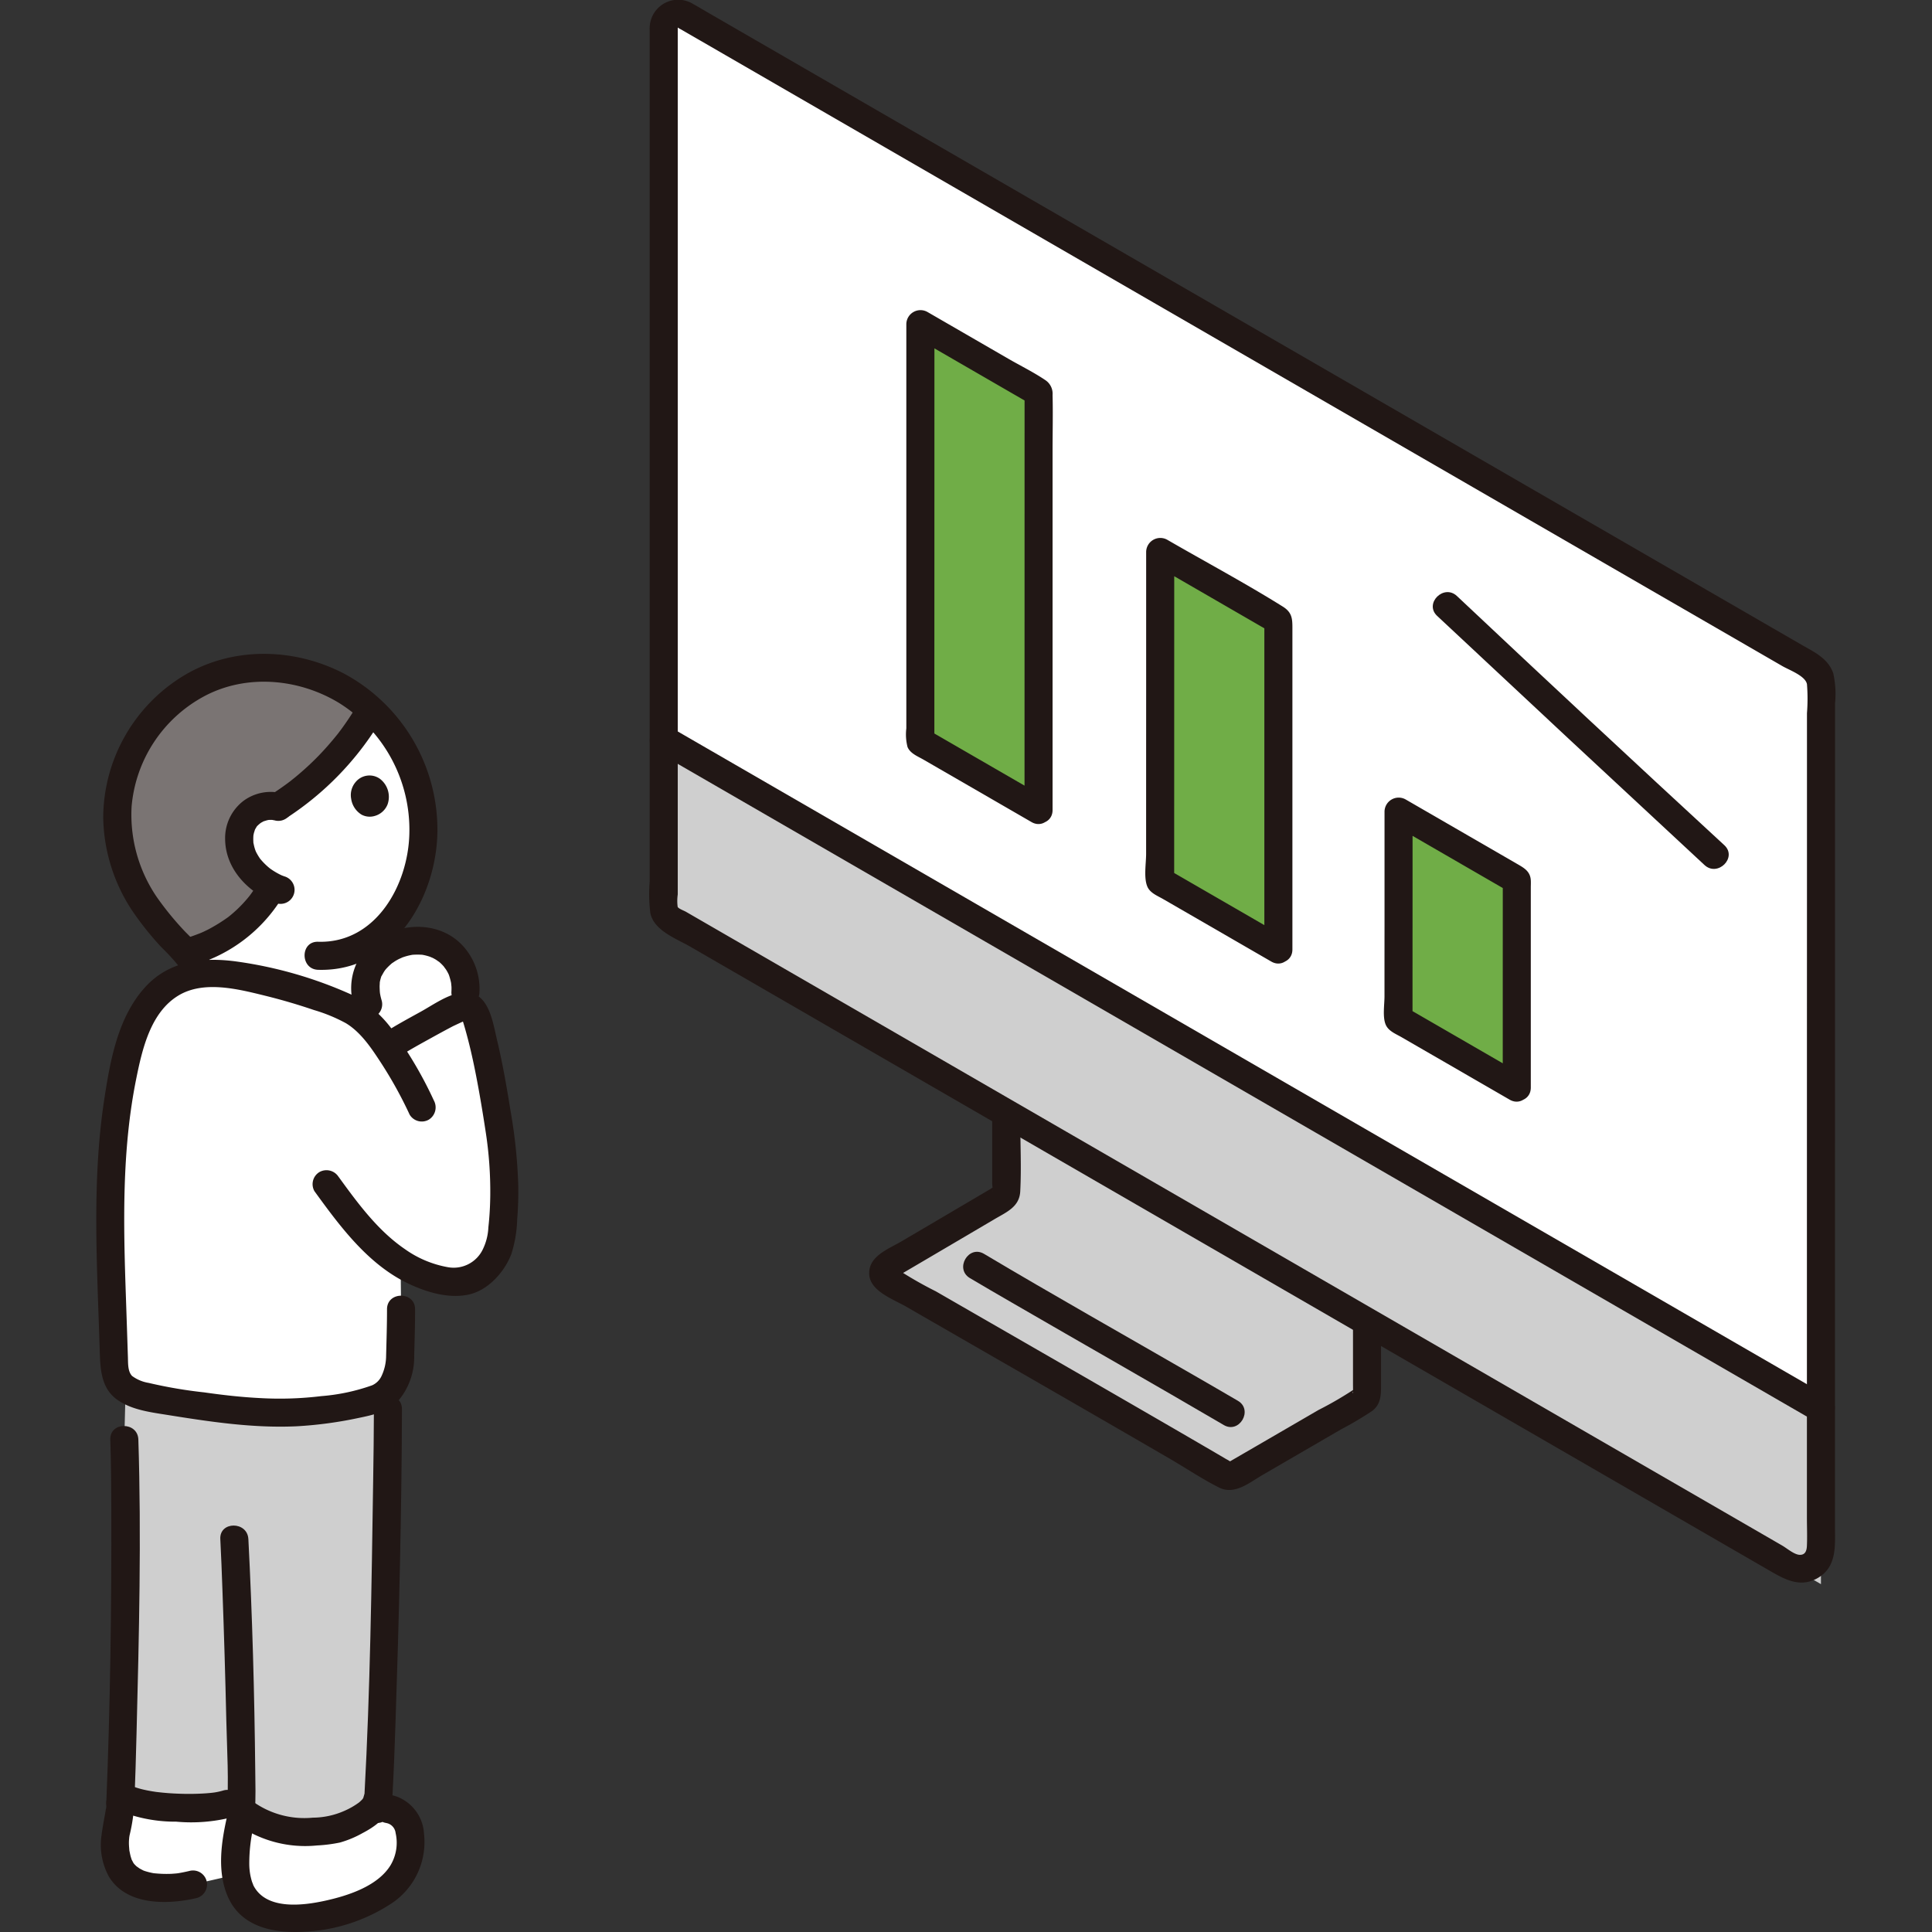 <?xml version="1.0" encoding="UTF-8" standalone="no"?>
<!-- Uploaded to: SVG Repo, www.svgrepo.com, Generator: SVG Repo Mixer Tools -->

<svg
   width="800px"
   height="800px"
   viewBox="-13.75 0 275.497 275.497"
   version="1.1"
   id="svg276"
   sodipodi:docname="computer-and-people-svgrepo-com.svg"
   inkscape:version="1.2.2 (732a01da63, 2022-12-09)"
   xmlns:inkscape="http://www.inkscape.org/namespaces/inkscape"
   xmlns:sodipodi="http://sodipodi.sourceforge.net/DTD/sodipodi-0.dtd"
   xmlns="http://www.w3.org/2000/svg"
   xmlns:svg="http://www.w3.org/2000/svg">
  <rect x="-13.75" y="0" width="275.497" height="275.497" fill="#333333" stroke="none"/>
  <sodipodi:namedview
     id="namedview278"
     pagecolor="#ffffff"
     bordercolor="#000000"
     borderopacity="0.25"
     inkscape:showpageshadow="2"
     inkscape:pageopacity="0.0"
     inkscape:pagecheckerboard="0"
     inkscape:deskcolor="#d1d1d1"
     showgrid="false"
     inkscape:zoom="0.36990524"
     inkscape:cx="-118.94938"
     inkscape:cy="332.5176"
     inkscape:window-width="1920"
     inkscape:window-height="1017"
     inkscape:window-x="-8"
     inkscape:window-y="-8"
     inkscape:window-maximized="1"
     inkscape:current-layer="svg276" />
  <defs
     id="defs204">
    <style
       id="style202">.a{fill:#cfcfcf;}.b{fill:#ffffff;}.c{fill:#3f88c9;}.d{fill:#211715;}.e{fill:#7a7473;}</style>
  </defs>
  <path
     class="a"
     d="m 112.706,180.555 c 3.15,-1.837 9.337,-5.478 16.487,-9.691 a 1.09,1.09 0 0 0 0.537,-0.936 v -11.2 l 51.45,29.744 v 10.263 a 1.09,1.09 0 0 1 -0.543,0.939 c -8.432,4.9 -15.584,9.057 -18.466,10.723 a 1.056,1.056 0 0 1 -1.084,-0.007 c -6.012,-3.6 -33.831,-19.57 -48.38,-27.968 a 1.078,1.078 0 0 1 -10e-4,-1.867 z"
     id="path206" />
  <path
     class="b"
     d="m 80.895,3.921 c 0,28.635 0,84.982 -0.007,125.428 a 1.974,1.974 0 0 0 0.992,1.72 c 41.583,24.031 119.337,68.99 159.557,92.238 a 2.98,2.98 0 0 0 4.475,-2.582 c 0,-32.761 0.006,-86.636 0.012,-123.149 A 2.971,2.971 0 0 0 244.433,95 C 207.758,73.8 102.962,13.22 83.891,2.2 a 2,2 0 0 0 -2.996,1.721 z"
     id="path208" />
  <path
     class="a"
     d="m 239.087,221.948 6.825,3.945 c 0,-7.209 0,-15.728 0,-25.045 -38.952,-22.515 -122.119,-70.6 -165.019,-95.393 0,8.753 0,17.207 0,25.04 40.538,23.433 117.026,67.658 158.194,91.453 z"
     id="path210" />
  <path
     class="c"
     d="m 134.347,115.5 -16.857,-9.746 c 0,-12.086 0.006,-30.055 0.009,-59.541 l 16.854,9.747 c 0,1.228 -0.004,40.545 -0.006,59.54 z"
     id="path212"
     style="fill:#70ad47;fill-opacity:1" />
  <path
     class="c"
     d="m 168.54,135.388 -16.858,-9.746 c 0,-12.086 0.007,-17.459 0.009,-46.945 l 16.855,9.747 c 0,1.233 -0.004,27.956 -0.006,46.944 z"
     id="path214"
     style="fill:#70ad47;fill-opacity:1" />
  <path
     class="c"
     d="m 202.531,155.083 -16.857,-9.746 c 0,-12.086 0.006,-0.127 0.009,-29.613 l 16.854,9.746 c 0,1.23 -0.004,10.623 -0.006,29.613 z"
     id="path216"
     style="fill:#70ad47;fill-opacity:1" />
  <path
     class="d"
     d="m 82.895,3.921 q 0,33.5 0,66.991 0,19.429 0,38.859 0,8.889 0,17.778 a 6.468,6.468 0 0 0 -0.009,1.784 c 0.184,0.272 0.887,0.516 1.177,0.683 l 2.873,1.661 6.045,3.494 q 28.92,16.716 57.837,33.435 l 61.18,35.373 25.581,14.787 2.822,1.634 c 0.685,0.4 1.712,1.3 2.5,1.316 0.805,0.011 0.98,-0.637 1.009,-1.292 0.059,-1.347 0,-2.71 0,-4.058 v -16.5 q 0,-37.9 0.008,-75.8 0,-9.054 0,-18.108 V 101.7 a 26.557,26.557 0 0 0 0,-4.126 c -0.2,-1.192 -2.533,-2.027 -3.512,-2.593 q -9.337,-5.4 -18.673,-10.793 -24.536,-14.188 -49.078,-28.372 l -50.565,-29.231 -35.307,-20.411 -2.424,-1.4 -0.991,-0.574 a 3.65,3.65 0 0 1 -0.49,-0.283 c -0.018,-0.014 0.015,-0.023 0.013,0 -0.2,2.55 -4.2,2.571 -4,0 a 4.067,4.067 0 0 1 6.25,-3.317 c 0.752,0.415 1.488,0.86 2.232,1.29 l 6.144,3.552 17.7,10.232 48.997,28.326 52.266,30.217 21.8,12.6 8.807,5.092 c 1.829,1.057 3.847,1.954 4.581,4.111 a 13.583,13.583 0 0 1 0.252,4.292 v 4.572 q 0,38.733 -0.008,77.467 0,17.642 0,35.281 c 0,2.707 0.317,5.7 -2.359,7.33 -2.676,1.63 -5.053,0.113 -7.4,-1.244 l -12.185,-7.043 -59.693,-34.508 q -31.089,-17.975 -62.179,-35.946 l -13.141,-7.6 -6.288,-3.635 c -1.991,-1.151 -5.136,-2.264 -5.677,-4.759 a 21.9,21.9 0 0 1 -0.1,-4.5 v -4.817 q 0,-4.591 0,-9.185 0,-9.786 0,-19.572 0,-37.421 0,-74.84 V 3.921 c 0.005,-2.574 4.005,-2.578 4.005,0 z"
     id="path218" />
  <path
     class="d"
     d="m 244.9,202.575 -27.2,-15.725 q -16.766,-9.691 -33.53,-19.384 -18.132,-10.481 -36.262,-20.963 l -34.9,-20.175 -29.94,-17.305 -3.192,-1.845 c -2.228,-1.287 -0.216,-4.745 2.019,-3.454 l 29.059,16.8 34.487,19.937 36.318,21 34.053,19.678 28.194,16.3 2.913,1.684 c 2.228,1.288 0.216,4.746 -2.019,3.454 z"
     id="path220" />
  <path
     class="d"
     d="m 133.338,117.222 -8.975,-5.189 -4.158,-2.4 -2.28,-1.318 c -0.82,-0.474 -1.873,-0.866 -2.263,-1.792 a 7.23,7.23 0 0 1 -0.172,-2.66 v -2.441 q 0,-2.672 0,-5.342 0,-13.954 0,-27.908 v -21.96 a 2.019,2.019 0 0 1 3.009,-1.727 l 11.526,6.665 c 1.76,1.018 3.646,1.94 5.329,3.082 a 2.324,2.324 0 0 1 0.99,2.084 c 0.065,2.662 0,5.333 0,8 q 0,16.534 0,33.071 0,9.057 0,18.116 c 0,2.574 -4,2.578 -4,0 l 0.006,-53.8 v -5.748 l 0.991,1.726 -16.854,-9.746 3.009,-1.727 q 0,25.317 -0.008,50.635 0,4.452 0,8.906 l -0.991,-1.727 16.858,9.746 c 2.23,1.288 0.213,4.746 -2.017,3.454 z"
     id="path222" />
  <path
     class="d"
     d="m 167.53,137.115 -8.975,-5.189 -4.157,-2.4 -2.281,-1.318 c -0.82,-0.474 -1.873,-0.866 -2.263,-1.792 -0.528,-1.253 -0.172,-3.292 -0.171,-4.655 q 0,-2 0,-4 0,-9.732 0.005,-19.464 0,-9.8 0,-19.6 a 2.02,2.02 0 0 1 3.01,-1.727 c 5.479,3.169 11.1,6.171 16.471,9.525 1.291,0.807 1.374,1.676 1.374,2.984 v 3.142 25.757 q 0,8.505 0,17.01 c 0,2.574 -4,2.578 -4,0 q 0,-21.384 0,-42.767 0,-2.088 0,-4.177 l 0.99,1.726 -16.854,-9.746 3.012,-1.724 q 0,19.8 -0.007,39.6 0,3.671 0,7.341 l -0.991,-1.727 q 8.43,4.872 16.858,9.746 c 2.226,1.289 0.217,4.747 -2.021,3.455 z"
     id="path224" />
  <path
     class="d"
     d="m 201.522,156.81 -8.975,-5.189 -4.158,-2.4 -2.28,-1.319 c -0.82,-0.474 -1.873,-0.866 -2.263,-1.792 -0.465,-1.1 -0.172,-2.833 -0.172,-4.041 q 0,-1.073 0,-2.146 0,-3.924 0.005,-7.847 0,-8.175 0,-16.349 a 2.018,2.018 0 0 1 3.013,-1.727 l 12.938,7.481 2.955,1.709 c 1,0.578 1.878,1.063 1.952,2.336 0.021,0.347 0,0.7 0,1.048 q 0,6.847 0,13.694 0,7.41 0,14.818 c 0,2.574 -4,2.579 -4,0 q 0,-14.806 0.006,-29.613 l 0.985,1.727 -16.86,-9.749 3.01,-1.727 q 0,12.213 -0.008,24.425 0,2.595 0,5.188 l -0.991,-1.727 q 8.428,4.873 16.858,9.746 c 2.231,1.289 0.22,4.744 -2.015,3.454 z"
     id="path226" />
  <path
     class="d"
     d="m 183.18,188.741 v 8.433 c 0,1.525 0.093,3.032 -1.308,4.053 a 49.8,49.8 0 0 1 -4.388,2.594 l -4.22,2.452 q -3.491,2.028 -6.982,4.055 c -1.866,1.083 -3.984,2.906 -6.2,1.79 -2.43,-1.221 -4.744,-2.788 -7.1,-4.153 q -12.442,-7.222 -24.921,-14.386 -6.309,-3.633 -12.618,-7.269 c -1.793,-1.034 -5.079,-2.172 -5.241,-4.55 -0.177,-2.595 2.659,-3.611 4.532,-4.709 q 4.251,-2.494 8.5,-5 l 2.424,-1.427 1.253,-0.738 0.635,-0.375 q 0.451,-0.386 0.187,0.414 c 0.12,-0.117 0,-1.012 0,-1.155 v -9.328 c 0,-2.574 4,-2.578 4,0 0,3.47 0.183,6.988 0,10.452 -0.117,2.207 -1.958,2.948 -3.641,3.939 l -5.872,3.457 q -2.451,1.441 -4.9,2.882 l -2.1,1.233 c -0.295,0.172 -0.588,0.378 -0.9,0.524 -0.961,0.458 0.224,-0.246 -0.116,-0.7 l -0.718,-0.717 a 54.91,54.91 0 0 0 6.212,3.628 q 3.549,2.046 7.1,4.089 7.381,4.251 14.761,8.5 6.507,3.753 13,7.517 2.427,1.409 4.849,2.823 0.856,0.5 1.712,1.006 a 4.727,4.727 0 0 1 0.578,0.343 2.577,2.577 0 0 1 0.306,0.182 q -1.079,0.147 -0.532,-0.113 l 0.337,-0.195 q 3.671,-2.126 7.336,-4.258 l 5.13,-2.98 a 50.694,50.694 0 0 0 5.581,-3.287 l -0.717,0.717 c -0.066,0.086 0.023,0.375 0.044,-0.131 0.013,-0.333 0,-0.669 0,-1 v -8.617 c 0,-2.574 4,-2.578 4,0 z"
     id="path228" />
  <path
     class="d"
     d="m 229.308,123.352 q -19.109,-17.72 -38.132,-35.532 c -1.878,-1.769 0.955,-4.593 2.829,-2.828 q 18.969,17.868 38.132,35.532 c 1.891,1.754 -0.942,4.578 -2.829,2.828 z"
     id="path230" />
  <path
     class="d"
     d="m 160.752,203.2 c -10.029,-5.87 -20.134,-11.611 -30.187,-17.438 -2.008,-1.164 -4.018,-2.324 -6.012,-3.511 -2.21,-1.315 -0.2,-4.774 2.019,-3.453 9.924,5.905 19.991,11.576 29.992,17.351 2.071,1.2 4.143,2.389 6.207,3.6 2.22,1.3 0.209,4.759 -2.019,3.454 z"
     id="path232" />
  <path
     class="b"
     d="m 3.408,257.081 1,-0.54 v 0 c 3.164,1.524 13.136,1.711 15.025,0.345 3.606,4.147 8.8,4.747 13.478,4.119 a 7.929,7.929 0 0 0 1.879,-0.376 13.111,13.111 0 0 0 4.53,-2.641 c 0.013,-0.013 0.031,-0.02 0.043,-0.034 l 0.575,0.053 c 0.771,-0.463 3.122,0.014 4.086,1.464 0.964,1.45 0.929,4.243 0.385,5.9 -1.186,3.6 -4.657,5.432 -8.227,6.719 a 21.527,21.527 0 0 1 -11.544,1.028 6.026,6.026 0 0 1 -3.849,-2.99 7.929,7.929 0 0 1 -0.879,-2.816 l -6.141,1.412 a 15.565,15.565 0 0 1 -3.832,0.492 18.167,18.167 0 0 1 -1.833,-0.106 6.079,6.079 0 0 1 -4.575,-2.479 7.9,7.9 0 0 1 -0.9,-3.765 c -0.034,-1.317 0.821,-4.473 0.779,-5.785 z"
     id="path234" />
  <path
     class="b"
     d="m 20.504,120.941 a 6.61,6.61 0 0 0 0.925,2.241 9.689,9.689 0 0 0 3.662,3.211 19.471,19.471 0 0 1 -12.395,9.485 10.3,10.3 0 0 1 2.282,3.006 23.6,23.6 0 0 1 6.659,0.514 c 5.508,1.071 13.1,3.571 15.086,4.861 a 14.483,14.483 0 0 1 3.306,3.092 l -1.272,-4.1 a 7.61,7.61 0 0 1 -0.03,-4.626 7,7 0 0 1 3.132,-3.459 l -0.526,-2.838 c 0.011,-0.009 0.021,-0.02 0.031,-0.03 a 18.53,18.53 0 0 0 4.838,-9.539 23.544,23.544 0 0 0 -4.12,-18.329 22.768,22.768 0 0 0 -2.948,-3.269 40.109,40.109 0 0 1 -13.236,13.89 4.482,4.482 0 0 0 -5,2.206 5.606,5.606 0 0 0 -0.394,3.684 z"
     id="path236" />
  <path
     class="b"
     d="m 43.956,134.339 a 7.452,7.452 0 0 1 3.383,-0.05 6.759,6.759 0 0 1 5.277,7.222 l -0.136,1.992 a 2.525,2.525 0 0 0 -0.867,0.2 c -2.082,0.983 -7.969,4.259 -9.51,5.261 l -0.6,0.375 a 19.484,19.484 0 0 0 -4.128,-4.617 l 1.384,-1.471 a 7.61,7.61 0 0 1 -0.03,-4.626 7.448,7.448 0 0 1 5.227,-4.286 z"
     id="path238" />
  <path
     class="e"
     d="m 28.488,95.7 a 22.742,22.742 0 0 1 10.653,5.462 40.228,40.228 0 0 1 -13.243,13.884 4.482,4.482 0 0 0 -5,2.206 6.138,6.138 0 0 0 0.528,5.928 9.689,9.689 0 0 0 3.662,3.211 19.472,19.472 0 0 1 -12.392,9.485 c -0.095,-0.1 -0.193,-0.2 -0.295,-0.316 -2.778,-3.056 -4.779,-5.185 -6.479,-8.187 a 22.081,22.081 0 0 1 -2.75,-13.893 c 1.384,-9.628 9.571,-17.685 19.287,-18.235 a 22.894,22.894 0 0 1 6.029,0.455 z"
     id="path240" />
  <path
     class="d"
     d="m 36.324,113.9 a 3.178,3.178 0 0 0 1.493,2.272 2.481,2.481 0 0 0 1.841,0.188 2.769,2.769 0 0 0 1.864,-1.672 3.239,3.239 0 0 0 -1.115,-3.646 2.563,2.563 0 0 0 -3.457,0.488 2.858,2.858 0 0 0 -0.626,2.37 z"
     id="path242" />
  <path
     class="b"
     d="m 12.268,200.089 q -1.695,-0.264 -3.477,-0.556 c -1.61,-0.263 -4.326,-0.975 -5.2,-2.024 -1.111,-1.334 -1.054,-2.744 -1.114,-4.729 -0.46,-15.271 -1.348,-26.657 1.32,-39.685 0.835,-4.078 2,-8.318 4.918,-11.285 2.918,-2.967 6.632,-3.636 12.923,-2.412 5.508,1.071 13.1,3.571 15.086,4.861 a 18.031,18.031 0 0 1 4.786,5.088 l 0.594,-0.386 c 1.541,-1 7.428,-4.278 9.51,-5.261 a 2.9,2.9 0 0 1 1.405,-0.193 c 0.613,0.089 0.918,0.778 1.1,1.37 a 113.013,113.013 0 0 1 3.26,15.626 52.989,52.989 0 0 1 0.294,16.169 7.835,7.835 0 0 1 -3.217,5.125 c -1.488,1.243 -3.712,1.112 -5.6,0.682 a 16.7,16.7 0 0 1 -5.48,-2.381 l 0.068,6.594 c 0.007,3.107 -0.129,6.669 -0.129,6.669 0.068,1.676 -0.812,4.5 -2.185,5.444 -1.222,0.843 -2.852,1.222 -6.519,1.889 -7.496,1.362 -14.221,0.661 -22.343,-0.605 z"
     id="path244" />
  <path
     class="a"
     d="m 26.002,201.435 a 46.581,46.581 0 0 0 8.606,-0.741 c 4.127,-0.75 5.673,-1.137 6.963,-2.229 0.075,9.009 -0.638,44.383 -1.336,57.241 l -0.214,1.067 c -0.308,1.541 -2.7,2.852 -5.225,3.855 a 7.929,7.929 0 0 1 -1.879,0.376 c -4.674,0.628 -9.872,0.028 -13.478,-4.119 -2.311,1.671 -16.718,1.019 -15.963,-1.56 0.465,-12.777 0.875,-38.592 0.5,-50.05 0,0 0.1,-3.931 0.188,-7.27 a 13.638,13.638 0 0 0 4.623,1.528 110.641,110.641 0 0 0 17.215,1.902 z"
     id="path246" />
  <path
     class="d"
     d="m 43.568,200.941 c -0.045,14.884 -0.418,29.777 -0.919,44.652 -0.114,3.414 -0.238,6.828 -0.423,10.239 -0.14,2.56 -4.141,2.576 -4,0 0.808,-14.858 1.011,-29.767 1.235,-44.642 0.052,-3.416 0.1,-6.832 0.107,-10.249 0.008,-2.573 4.008,-2.578 4,0 z"
     id="path248" />
  <path
     class="d"
     d="m 5.979,205.275 c 0.443,13.93 0.095,27.915 -0.257,41.844 -0.084,3.321 -0.179,6.642 -0.314,9.962 -0.1,2.565 -4.1,2.578 -4,0 0.566,-13.933 0.753,-27.9 0.713,-41.843 -0.01,-3.321 -0.037,-6.643 -0.142,-9.963 -0.082,-2.575 3.918,-2.572 4,0 z"
     id="path250" />
  <path
     class="d"
     d="m 21.668,219.465 c 0.566,11 0.866,22.041 0.98,33.056 0.02,1.9 0.087,3.82 -0.055,5.716 -0.191,2.551 -4.193,2.572 -4,0 0.32,-4.267 0.026,-8.636 -0.071,-12.906 q -0.212,-9.343 -0.556,-18.682 c -0.087,-2.4 -0.175,-4.79 -0.3,-7.184 -0.132,-2.572 3.868,-2.565 4,0 z"
     id="path252" />
  <path
     class="d"
     d="m 41.95,257.3 c -0.5,1.954 -2.32,3.219 -4.016,4.1 a 14.61,14.61 0 0 1 -3.217,1.34 21.2,21.2 0 0 1 -3.269,0.417 16.788,16.788 0 0 1 -11.957,-3.429 2.012,2.012 0 0 1 0,-2.828 2.049,2.049 0 0 1 2.829,0 12.565,12.565 0 0 0 8.534,2.293 11.255,11.255 0 0 0 4.477,-0.959 10.712,10.712 0 0 0 2.133,-1.222 5.647,5.647 0 0 0 0.552,-0.542 q -0.127,0.15 0.069,-0.14 c -0.061,0.165 -0.059,0.135 0.008,-0.089 0.641,-2.491 4.5,-1.435 3.857,1.063 z"
     id="path254" />
  <path
     class="d"
     d="m 19.202,259.164 a 23.474,23.474 0 0 1 -7.817,0.6 21.22,21.22 0 0 1 -7.985,-1.493 2.016,2.016 0 0 1 -0.717,-2.736 2.046,2.046 0 0 1 2.736,-0.718 c 0.36,0.168 -0.468,-0.157 -0.065,-0.025 0.1,0.032 0.192,0.071 0.289,0.1 0.233,0.079 0.471,0.148 0.709,0.211 0.553,0.145 1.116,0.254 1.68,0.346 l 0.42,0.064 c 0.24,0.037 -0.319,-0.035 0.076,0.011 0.33,0.038 0.659,0.076 0.99,0.107 q 1.026,0.1 2.055,0.137 a 36.5,36.5 0 0 0 3.914,-0.036 c 0.272,-0.019 0.544,-0.041 0.816,-0.068 0.154,-0.015 0.308,-0.037 0.462,-0.051 -0.541,0.049 -0.054,0.007 0.047,-0.009 a 9.555,9.555 0 0 0 1.326,-0.3 2.001,2.001 0 1 1 1.064,3.858 z"
     id="path256" />
  <path
     class="d"
     d="m 38.935,256.279 a 5.364,5.364 0 0 1 4.916,0.409 6.006,6.006 0 0 1 2.862,4.808 10.493,10.493 0 0 1 -4.786,10.024 24.751,24.751 0 0 1 -12.462,3.948 c -4.222,0.213 -8.782,-0.681 -10.685,-4.921 -1.634,-3.642 -0.976,-7.937 -0.112,-11.685 0.579,-2.508 4.436,-1.446 3.858,1.063 a 23.546,23.546 0 0 0 -0.73,5.828 8.732,8.732 0 0 0 0.175,1.752 c 0.061,0.272 0.126,0.542 0.21,0.808 0.026,0.082 0.315,0.786 0.122,0.372 1.716,3.7 6.969,3.084 10.281,2.359 3.249,-0.711 7.567,-2.081 9.389,-5.122 a 6.269,6.269 0 0 0 0.69,-4.541 1.629,1.629 0 0 0 -0.959,-1.311 c -0.268,-0.125 -0.588,-0.128 -0.85,-0.247 -0.126,-0.058 -0.271,0.087 0.1,-0.09 -2.31,1.108 -4.342,-2.34 -2.019,-3.454 z"
     id="path258" />
  <path
     class="d"
     d="m 5.408,257.081 a 25.206,25.206 0 0 1 -0.643,4.47 3.7,3.7 0 0 0 -0.1,0.607 c 0,-0.526 0.016,-0.118 0,0.021 a 5.969,5.969 0 0 0 -0.027,0.856 c 0.01,0.243 0.033,0.483 0.051,0.725 0.035,0.469 -0.058,-0.207 0.03,0.22 0.052,0.251 0.1,0.5 0.165,0.749 0.021,0.074 0.209,0.637 0.144,0.474 -0.065,-0.163 0.195,0.349 0.228,0.415 q 0.2,0.284 0,0.027 c 0.055,0.068 0.113,0.135 0.174,0.2 a 5,5 0 0 0 0.448,0.425 c -0.314,-0.264 0.171,0.1 0.248,0.149 0.18,0.109 0.366,0.2 0.555,0.3 0.211,0.1 0.219,0.1 0.023,0.01 0.085,0.032 0.171,0.063 0.257,0.091 a 9.85,9.85 0 0 0 1.233,0.3 q 0.222,0.035 -0.087,-0.012 c 0.15,0.015 0.3,0.03 0.451,0.042 0.249,0.021 0.5,0.038 0.748,0.049 0.465,0.02 0.93,0.021 1.394,0 0.225,-0.011 0.448,-0.034 0.672,-0.05 q 0.361,-0.043 0.046,0 l 0.291,-0.044 c 0.515,-0.083 1.024,-0.192 1.532,-0.31 a 2,2 0 1 1 1.063,3.857 c -4.141,0.969 -10.055,1.109 -12.545,-3.09 a 9.427,9.427 0 0 1 -1.042,-5.789 c 0.125,-0.973 0.3,-1.935 0.477,-2.9 0.037,-0.211 0.074,-0.422 0.109,-0.634 q 0.025,-0.151 0.048,-0.3 c 0.033,-0.23 0.03,-0.2 -0.011,0.1 a 2.747,2.747 0 0 0 0.065,-0.951 2,2 0 1 1 4,0 z"
     id="path260" />
  <path
     class="d"
     d="m 34.552,167.839 c 2.708,3.73 5.582,7.653 9.436,10.281 a 15.09,15.09 0 0 0 6.12,2.575 4.61,4.61 0 0 0 5.03,-2.627 7.874,7.874 0 0 0 0.751,-3.04 c 0.167,-1.5 0.253,-3.013 0.271,-4.524 a 55.7,55.7 0 0 0 -0.636,-9 c -0.424,-2.789 -0.884,-5.577 -1.429,-8.344 -0.271,-1.383 -0.568,-2.761 -0.905,-4.129 q -0.281,-1.14 -0.6,-2.269 c -0.085,-0.3 -0.174,-0.6 -0.263,-0.9 a 4.322,4.322 0 0 1 -0.151,-0.51 q -0.108,-0.342 0.5,0.14 c 0,-0.02 -1.75,0.795 -1.892,0.87 -1,0.526 -1.993,1.067 -2.982,1.614 -1.579,0.874 -3.174,1.741 -4.694,2.716 -2.173,1.4 -4.181,-2.066 -2.019,-3.454 1.655,-1.062 3.4,-2 5.117,-2.949 1.746,-0.961 3.819,-2.464 5.826,-2.733 3.9,-0.522 4.445,4.045 5.122,6.87 0.8,3.353 1.378,6.755 1.927,10.157 a 73.377,73.377 0 0 1 1.072,10.486 c 0.025,1.595 -0.02,3.191 -0.153,4.78 a 18.011,18.011 0 0 1 -0.846,5.012 c -1,2.562 -3.324,5.159 -6.1,5.744 -2.815,0.593 -5.829,-0.3 -8.374,-1.476 -5.855,-2.7 -9.907,-8.195 -13.588,-13.267 a 2.016,2.016 0 0 1 0.718,-2.736 2.044,2.044 0 0 1 2.736,0.717 z"
     id="path262" />
  <path
     class="d"
     d="m 36.828,143.78 a 8.465,8.465 0 0 1 4.575,-10.629 c 3.685,-1.72 8.337,-1.265 11.071,1.972 a 9.087,9.087 0 0 1 2.142,6.388 2.045,2.045 0 0 1 -2,2 2.019,2.019 0 0 1 -2,-2 c 0.015,-0.258 0.023,-0.516 0.014,-0.775 0,-0.084 -0.094,-0.836 -0.021,-0.407 a 9.4,9.4 0 0 0 -0.324,-1.244 q -0.126,-0.327 0,-0.025 c -0.05,-0.109 -0.1,-0.217 -0.158,-0.324 -0.082,-0.159 -0.172,-0.315 -0.267,-0.466 -0.044,-0.071 -0.479,-0.63 -0.211,-0.318 -0.156,-0.182 -0.315,-0.358 -0.487,-0.524 q -0.195,-0.187 -0.4,-0.358 c 0.314,0.257 -0.269,-0.171 -0.335,-0.212 -0.211,-0.128 -0.428,-0.242 -0.65,-0.349 0.347,0.168 -0.185,-0.069 -0.221,-0.081 a 7.067,7.067 0 0 0 -0.743,-0.211 c -0.121,-0.027 -0.242,-0.051 -0.364,-0.072 q 0.338,0.039 -0.021,0 a 10.7,10.7 0 0 0 -1.3,0 c -0.24,0.025 -0.248,0.025 -0.026,0 -0.123,0.02 -0.246,0.042 -0.368,0.068 q -0.276,0.058 -0.548,0.135 c -0.241,0.068 -0.478,0.149 -0.713,0.237 0.364,-0.136 -0.309,0.15 -0.377,0.186 -0.166,0.086 -0.329,0.179 -0.489,0.277 -0.06,0.037 -0.664,0.455 -0.359,0.222 a 9.2,9.2 0 0 0 -0.939,0.891 c -0.148,0.18 -0.159,0.188 -0.036,0.025 -0.073,0.1 -0.143,0.2 -0.211,0.3 -0.136,0.207 -0.246,0.424 -0.37,0.637 -0.2,0.349 0.033,-0.235 -0.1,0.219 a 5.678,5.678 0 0 0 -0.2,0.814 c 0.036,-0.279 -0.008,0.375 -0.009,0.451 0,0.261 0.013,0.518 0.026,0.778 q 0.042,0.379 0.005,0.123 c 0.022,0.142 0.047,0.282 0.075,0.422 0.054,0.265 0.122,0.525 0.2,0.784 a 2.001,2.001 0 0 1 -3.857,1.064 z"
     id="path264" />
  <path
     class="d"
     d="m 45.441,186.692 c 0,2.217 -0.071,4.431 -0.128,6.647 a 9.621,9.621 0 0 1 -2.457,6.619 c -1.419,1.374 -3.549,1.841 -5.415,2.225 a 57.536,57.536 0 0 1 -8.891,1.2 c -6.161,0.289 -12.305,-0.638 -18.371,-1.609 -2.432,-0.389 -5.185,-0.717 -7.243,-2.2 -2.384,-1.717 -2.393,-4.625 -2.474,-7.279 -0.363,-11.885 -1.144,-23.811 0.67,-35.622 0.851,-5.545 1.952,-11.715 5.891,-15.985 3.43,-3.718 8.233,-4.238 13,-3.574 a 59.8,59.8 0 0 1 16.5,4.786 16.763,16.763 0 0 1 6.266,5.811 57.132,57.132 0 0 1 5.326,9.209 2.058,2.058 0 0 1 -0.717,2.737 2.017,2.017 0 0 1 -2.737,-0.718 59.1,59.1 0 0 0 -4.1,-7.411 c -1.341,-2.053 -2.843,-4.326 -4.986,-5.623 a 23.159,23.159 0 0 0 -4.572,-1.883 c -2.305,-0.785 -4.648,-1.471 -7.013,-2.052 -3.79,-0.932 -8.665,-2.184 -12.269,-0.027 -4,2.395 -5.191,7.665 -6.046,11.892 -2.065,10.22 -1.831,20.644 -1.474,31.009 q 0.151,4.377 0.291,8.754 c 0.026,0.818 -0.029,1.976 0.6,2.615 a 5.434,5.434 0 0 0 2.356,0.984 65.4,65.4 0 0 0 7.926,1.352 c 2.66,0.382 5.336,0.684 8.021,0.816 a 49.029,49.029 0 0 0 8.676,-0.283 28.1,28.1 0 0 0 7.245,-1.543 2.7,2.7 0 0 0 1.374,-1.4 6.808,6.808 0 0 0 0.618,-2.776 c 0.058,-2.224 0.13,-4.445 0.129,-6.669 0,-2.574 4,-2.579 4,0 z"
     id="path266" />
  <path
     class="d"
     d="m 13.01,139.46 a 29.109,29.109 0 0 0 -3.745,-4.385 44.234,44.234 0 0 1 -4.226,-5.309 A 24.76,24.76 0 0 1 0.968,116.532 23.8,23.8 0 0 1 12.198,96.5 c 6.974,-4.339 15.857,-4.2 23.063,-0.472 a 25.275,25.275 0 0 1 13.34,21.2 c 0.477,9.916 -5.863,21.4 -16.988,21.064 -2.568,-0.078 -2.579,-4.079 0,-4 8.238,0.25 12.845,-8.116 13.009,-15.42 a 21.3,21.3 0 0 0 -10.079,-18.666 c -5.778,-3.484 -13.279,-4.136 -19.291,-0.859 A 19.768,19.768 0 0 0 5.017,115 a 20.84,20.84 0 0 0 3.585,12.908 43.1,43.1 0 0 0 4.1,5 28.571,28.571 0 0 1 3.767,4.526 c 1.309,2.223 -2.147,4.238 -3.454,2.019 z"
     id="path268" />
  <path
     class="d"
     d="m 40.125,103.417 a 42.931,42.931 0 0 1 -12.826,13.105 2.014,2.014 0 0 1 -2.736,-0.718 2.045,2.045 0 0 1 0.717,-2.736 q 0.9,-0.592 1.772,-1.229 c 0.138,-0.1 0.275,-0.2 0.412,-0.307 l 0.164,-0.124 c -0.106,0.083 -0.106,0.083 0,0 q 0.445,-0.348 0.88,-0.709 a 40.327,40.327 0 0 0 3.095,-2.852 c 0.982,-1.005 1.9,-2.063 2.781,-3.159 l 0.127,-0.161 c -0.082,0.107 -0.081,0.107 0,0 0.1,-0.136 0.206,-0.273 0.308,-0.41 q 0.307,-0.413 0.6,-0.832 0.651,-0.924 1.247,-1.884 a 2,2 0 0 1 3.454,2.019 z"
     id="path270" />
  <path
     class="d"
     d="m 25.417,116.982 c -0.1,-0.025 -0.587,-0.081 -0.095,-0.045 -0.16,-0.012 -0.317,-0.025 -0.477,-0.025 -0.16,0 -0.319,0.012 -0.478,0.028 0.27,-0.028 0.209,-0.029 -0.02,0.026 -0.155,0.037 -0.306,0.1 -0.461,0.135 -0.219,0.05 0.284,-0.165 -0.039,0.014 -0.141,0.078 -0.284,0.149 -0.42,0.234 -0.1,0.065 -0.4,0.361 -0.112,0.066 -0.111,0.112 -0.234,0.224 -0.349,0.332 -0.289,0.274 0.136,-0.274 -0.089,0.1 -0.071,0.116 -0.145,0.228 -0.21,0.348 -0.042,0.076 -0.081,0.153 -0.117,0.232 0.073,-0.178 0.085,-0.2 0.036,-0.065 -0.034,0.144 -0.093,0.284 -0.13,0.428 -0.037,0.144 -0.1,0.537 -0.057,0.177 a 7.151,7.151 0 0 0 -0.02,1.095 c 0.015,0.43 -0.081,-0.256 0.024,0.2 0.034,0.151 0.063,0.3 0.1,0.453 0.047,0.18 0.1,0.357 0.163,0.533 0.046,0.131 0.165,0.38 0.042,0.123 a 8.061,8.061 0 0 0 0.549,0.955 c 0.316,0.483 -0.24,-0.257 0.136,0.187 0.121,0.144 0.245,0.286 0.374,0.423 a 9.512,9.512 0 0 0 0.756,0.719 c 0.087,0.075 0.337,0.272 0.116,0.105 0.151,0.115 0.308,0.223 0.467,0.328 a 10.066,10.066 0 0 0 0.978,0.572 c 0.166,0.084 0.334,0.166 0.5,0.238 -0.32,-0.135 0.111,0.031 0.2,0.063 a 2,2 0 1 1 -1.063,3.857 c -3.905,-1.377 -7.316,-4.781 -7.367,-9.125 a 6.674,6.674 0 0 1 2.651,-5.519 6.545,6.545 0 0 1 5.465,-1.048 2,2 0 1 1 -1.063,3.857 z"
     id="path272" />
  <path
     class="d"
     d="m 26.19,128.462 a 21.944,21.944 0 0 1 -11.785,9 2.016,2.016 0 0 1 -2.461,-1.4 2.047,2.047 0 0 1 1.4,-2.46 c 0.517,-0.17 1.022,-0.366 1.531,-0.56 -0.449,0.171 0.055,-0.025 0.117,-0.053 l 0.293,-0.133 q 0.366,-0.169 0.723,-0.353 a 23.9,23.9 0 0 0 2.779,-1.729 c 0.244,-0.171 -0.363,0.294 0.038,-0.028 0.1,-0.083 0.208,-0.167 0.31,-0.251 0.206,-0.171 0.408,-0.345 0.606,-0.524 q 0.6,-0.54 1.148,-1.13 0.278,-0.3 0.541,-0.606 c 0.089,-0.1 0.176,-0.208 0.262,-0.314 0.033,-0.039 0.317,-0.4 0.15,-0.183 -0.167,0.217 0.113,-0.151 0.143,-0.192 0.082,-0.112 0.163,-0.224 0.242,-0.337 0.177,-0.252 0.346,-0.508 0.512,-0.766 a 2,2 0 1 1 3.454,2.019 z"
     id="path274" />
</svg>
